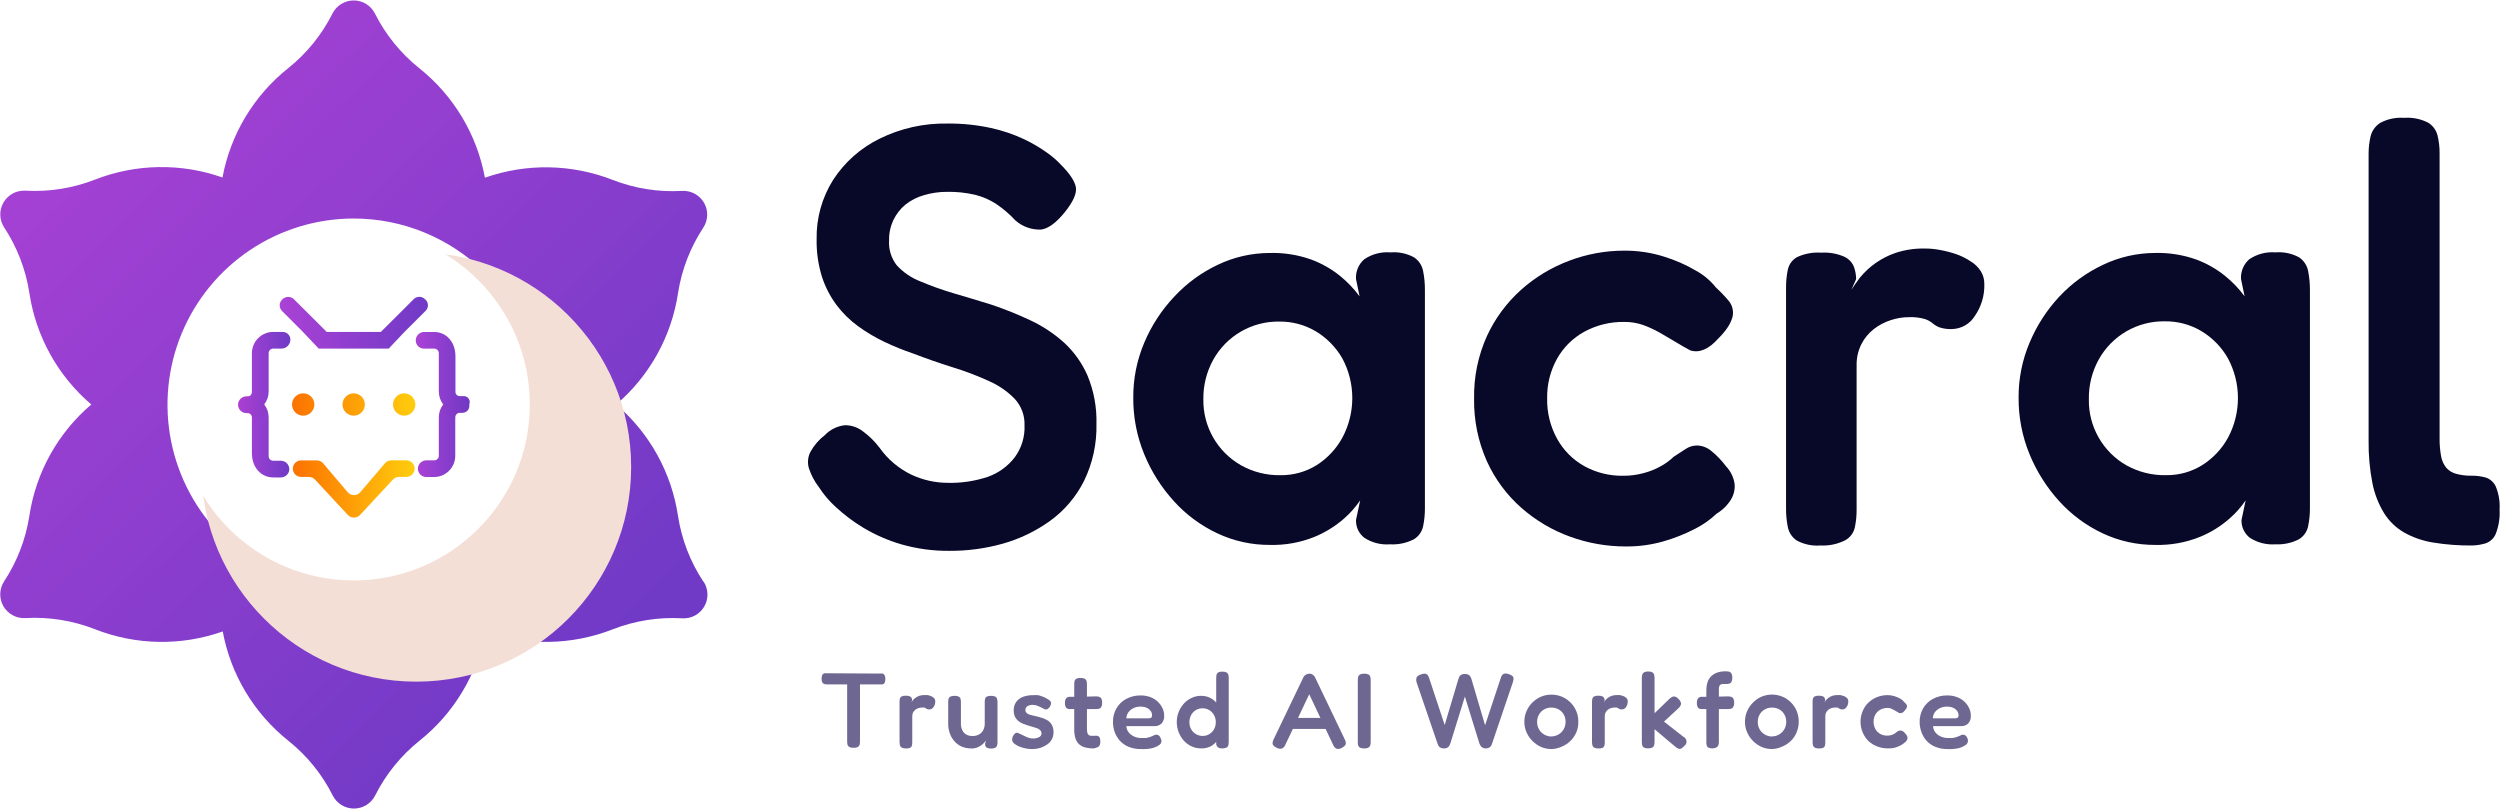 <svg width="160" height="52" viewBox="0 0 160 52" fill="none" xmlns="http://www.w3.org/2000/svg">
<path d="M45.015 37.223C44.181 35.962 43.629 34.536 43.396 33.042C42.983 30.257 41.576 27.716 39.435 25.887C41.573 24.062 42.98 21.525 43.396 18.745C43.63 17.251 44.183 15.825 45.015 14.563C45.168 14.328 45.252 14.055 45.26 13.775C45.267 13.494 45.196 13.217 45.056 12.975C44.915 12.732 44.71 12.533 44.464 12.399C44.217 12.266 43.938 12.203 43.658 12.218C42.142 12.305 40.626 12.066 39.211 11.514C36.59 10.489 33.688 10.439 31.034 11.374C30.524 8.605 29.029 6.114 26.826 4.36C25.642 3.411 24.676 2.219 23.994 0.863C23.867 0.612 23.673 0.401 23.433 0.254C23.194 0.106 22.918 0.028 22.637 0.028C22.355 0.028 22.08 0.106 21.84 0.254C21.601 0.401 21.407 0.612 21.28 0.863C20.599 2.219 19.633 3.412 18.448 4.36C16.248 6.11 14.754 8.595 14.239 11.359C11.586 10.424 8.686 10.474 6.067 11.499C4.652 12.05 3.135 12.29 1.619 12.203C1.339 12.188 1.06 12.25 0.814 12.384C0.567 12.518 0.362 12.717 0.222 12.959C0.081 13.202 0.011 13.479 0.018 13.759C0.025 14.04 0.109 14.313 0.262 14.548C1.092 15.811 1.643 17.236 1.877 18.73C2.29 21.516 3.699 24.059 5.842 25.887C3.702 27.71 2.294 30.246 1.877 33.026C1.644 34.52 1.093 35.946 0.262 37.208C0.108 37.443 0.023 37.717 0.015 37.998C0.008 38.279 0.078 38.556 0.219 38.8C0.359 39.043 0.564 39.243 0.812 39.376C1.059 39.51 1.338 39.573 1.619 39.557C3.141 39.471 4.663 39.715 6.082 40.272C8.7 41.301 11.602 41.351 14.255 40.413C14.768 43.177 16.262 45.664 18.463 47.415C19.649 48.362 20.615 49.555 21.295 50.912C21.422 51.163 21.616 51.374 21.855 51.521C22.095 51.669 22.371 51.747 22.652 51.747C22.933 51.747 23.209 51.669 23.449 51.521C23.688 51.374 23.882 51.163 24.009 50.912C24.691 49.555 25.657 48.361 26.841 47.411C29.042 45.662 30.537 43.177 31.049 40.413C33.703 41.351 36.606 41.301 39.226 40.272C40.641 39.722 42.158 39.483 43.674 39.572C43.954 39.588 44.234 39.525 44.481 39.392C44.728 39.258 44.933 39.058 45.074 38.815C45.215 38.571 45.285 38.294 45.277 38.013C45.27 37.732 45.184 37.459 45.031 37.223H45.015ZM34.554 25.887C34.557 28.245 33.861 30.551 32.553 32.513C31.245 34.474 29.385 36.004 27.208 36.908C25.03 37.813 22.634 38.051 20.321 37.593C18.008 37.135 15.883 36.001 14.215 34.335C12.547 32.669 11.411 30.545 10.95 28.233C10.489 25.921 10.724 23.524 11.625 21.346C12.527 19.167 14.054 17.305 16.014 15.995C17.974 14.685 20.279 13.985 22.637 13.985C25.794 13.986 28.823 15.24 31.057 17.472C33.291 19.703 34.549 22.73 34.554 25.887Z" fill="url(#paint0_linear_3393_3578)" fill-opacity="0.96"/>
<g filter="url(#filter0_d_3393_3578)">
<path d="M22.637 39.626C30.235 39.626 36.394 33.475 36.394 25.888C36.394 18.3 30.235 12.149 22.637 12.149C15.039 12.149 8.88 18.3 8.88 25.888C8.88 33.475 15.039 39.626 22.637 39.626Z" fill="#F4DFD7"/>
</g>
<path d="M22.636 37.147C28.861 37.147 33.907 32.106 33.907 25.888C33.907 19.669 28.861 14.628 22.636 14.628C16.412 14.628 11.365 19.669 11.365 25.888C11.365 32.106 16.412 37.147 22.636 37.147Z" fill="white"/>
<g style="mix-blend-mode:multiply" opacity="0.3">
<path d="M17.148 26.317C17.062 26.038 16.89 25.793 16.655 25.619C16.42 25.446 16.136 25.352 15.844 25.352H15.787C15.645 25.352 15.508 25.408 15.408 25.509C15.307 25.609 15.251 25.745 15.251 25.888C15.252 26.029 15.309 26.164 15.409 26.264C15.51 26.364 15.646 26.42 15.787 26.42H15.844C15.883 26.42 15.921 26.427 15.957 26.442C15.993 26.457 16.025 26.479 16.052 26.507C16.08 26.534 16.101 26.567 16.116 26.603C16.13 26.639 16.137 26.677 16.137 26.716V26.846C16.522 26.782 16.876 26.597 17.148 26.317Z" fill="#FC7200"/>
</g>
<g style="mix-blend-mode:multiply" opacity="0.3">
<path d="M29.487 26.42C29.558 26.421 29.628 26.408 29.694 26.381C29.759 26.355 29.819 26.316 29.87 26.267C29.92 26.217 29.96 26.158 29.988 26.093C30.016 26.028 30.03 25.958 30.031 25.888C30.031 25.745 29.974 25.609 29.874 25.509C29.773 25.408 29.637 25.352 29.495 25.352H29.441C29.148 25.35 28.862 25.442 28.625 25.616C28.389 25.791 28.215 26.036 28.13 26.317C28.4 26.597 28.753 26.782 29.137 26.846V26.716C29.137 26.677 29.145 26.639 29.16 26.603C29.175 26.567 29.197 26.534 29.224 26.507C29.252 26.479 29.284 26.457 29.32 26.442C29.356 26.427 29.395 26.42 29.434 26.42H29.487Z" fill="#FC7200"/>
</g>
<path d="M18.74 29.997C18.74 29.927 18.753 29.858 18.78 29.793C18.806 29.728 18.846 29.669 18.895 29.619C18.945 29.57 19.003 29.531 19.068 29.504C19.133 29.478 19.202 29.464 19.272 29.465H20.272C20.355 29.465 20.437 29.484 20.512 29.521C20.586 29.558 20.651 29.611 20.702 29.678L22.249 31.498C22.299 31.558 22.361 31.605 22.431 31.638C22.502 31.671 22.578 31.688 22.656 31.688C22.733 31.688 22.81 31.671 22.88 31.638C22.95 31.605 23.012 31.558 23.062 31.498L24.636 29.651C24.686 29.591 24.748 29.544 24.818 29.511C24.889 29.478 24.965 29.461 25.043 29.461H26.001C26.071 29.46 26.141 29.474 26.206 29.5C26.271 29.527 26.33 29.566 26.38 29.616C26.43 29.665 26.469 29.724 26.496 29.789C26.523 29.853 26.537 29.923 26.537 29.993C26.536 30.135 26.479 30.27 26.378 30.37C26.278 30.469 26.142 30.525 26.001 30.525H25.533C25.456 30.526 25.379 30.543 25.309 30.575C25.239 30.608 25.176 30.656 25.127 30.715L23.07 32.928C23.05 32.953 23.027 32.976 23.002 32.996C22.948 33.043 22.886 33.078 22.818 33.1C22.751 33.122 22.68 33.13 22.609 33.125C22.538 33.119 22.469 33.099 22.406 33.067C22.343 33.034 22.287 32.99 22.241 32.935L20.181 30.715C20.131 30.656 20.069 30.608 19.999 30.575C19.928 30.543 19.852 30.526 19.774 30.525H19.272C19.131 30.525 18.996 30.469 18.896 30.369C18.796 30.27 18.74 30.134 18.74 29.993V29.997Z" fill="url(#paint1_linear_3393_3578)"/>
<path d="M25.867 25.173C26.009 25.173 26.147 25.215 26.265 25.293C26.382 25.372 26.474 25.483 26.528 25.614C26.582 25.745 26.596 25.888 26.568 26.027C26.541 26.166 26.473 26.293 26.373 26.393C26.273 26.493 26.145 26.561 26.007 26.588C25.868 26.616 25.724 26.602 25.594 26.548C25.463 26.494 25.352 26.402 25.273 26.285C25.195 26.167 25.153 26.029 25.153 25.887C25.153 25.698 25.228 25.516 25.362 25.382C25.496 25.248 25.678 25.173 25.867 25.173ZM22.636 25.173C22.778 25.173 22.916 25.215 23.033 25.293C23.151 25.372 23.242 25.483 23.297 25.614C23.351 25.745 23.365 25.888 23.337 26.027C23.31 26.166 23.241 26.293 23.142 26.393C23.042 26.493 22.914 26.561 22.776 26.588C22.637 26.616 22.493 26.602 22.363 26.548C22.232 26.494 22.121 26.402 22.042 26.285C21.963 26.167 21.922 26.029 21.922 25.887C21.922 25.698 21.997 25.516 22.131 25.382C22.265 25.248 22.447 25.173 22.636 25.173ZM19.405 25.173C19.546 25.173 19.685 25.215 19.802 25.293C19.92 25.372 20.011 25.483 20.065 25.614C20.119 25.745 20.134 25.888 20.106 26.027C20.078 26.166 20.01 26.293 19.91 26.393C19.811 26.493 19.683 26.561 19.544 26.588C19.406 26.616 19.262 26.602 19.132 26.548C19.001 26.494 18.889 26.402 18.811 26.285C18.732 26.167 18.69 26.029 18.69 25.887C18.69 25.698 18.766 25.516 18.9 25.382C19.034 25.248 19.215 25.173 19.405 25.173Z" fill="url(#paint2_linear_3393_3578)"/>
<path d="M18.022 21.242H17.486C17.124 21.242 16.777 21.386 16.521 21.642C16.265 21.898 16.121 22.245 16.121 22.607V25.089C16.122 25.127 16.114 25.165 16.1 25.2C16.085 25.235 16.063 25.267 16.036 25.294C16.008 25.32 15.976 25.34 15.94 25.354C15.904 25.367 15.866 25.373 15.828 25.37H15.771C15.629 25.37 15.493 25.427 15.392 25.527C15.292 25.628 15.235 25.764 15.235 25.907C15.236 26.048 15.293 26.183 15.394 26.283C15.494 26.383 15.63 26.439 15.771 26.439H15.828C15.866 26.436 15.903 26.441 15.939 26.454C15.974 26.466 16.007 26.486 16.034 26.512C16.062 26.538 16.084 26.569 16.099 26.603C16.113 26.638 16.121 26.675 16.121 26.712V28.993C16.121 29.947 16.733 30.556 17.486 30.556H17.961C18.086 30.558 18.208 30.517 18.307 30.441C18.406 30.364 18.476 30.256 18.505 30.134C18.52 30.056 18.518 29.975 18.5 29.898C18.48 29.821 18.445 29.749 18.394 29.687C18.344 29.625 18.281 29.575 18.209 29.541C18.138 29.506 18.059 29.488 17.98 29.487H17.486C17.447 29.488 17.409 29.481 17.373 29.466C17.337 29.452 17.305 29.43 17.278 29.403C17.25 29.375 17.229 29.343 17.214 29.307C17.2 29.271 17.192 29.233 17.193 29.195V26.716C17.193 26.416 17.093 26.124 16.908 25.887C17.093 25.651 17.193 25.359 17.193 25.059V22.607C17.193 22.568 17.2 22.53 17.214 22.494C17.229 22.458 17.25 22.425 17.277 22.397C17.305 22.37 17.337 22.348 17.373 22.333C17.409 22.318 17.447 22.31 17.486 22.31H18.007C18.159 22.31 18.305 22.25 18.414 22.142C18.522 22.035 18.583 21.889 18.584 21.736C18.584 21.605 18.532 21.48 18.44 21.387C18.347 21.294 18.221 21.242 18.09 21.242H18.022Z" fill="url(#paint3_linear_3393_3578)" fill-opacity="0.96"/>
<path d="M25.887 21.242L27.244 19.889C27.29 19.843 27.327 19.789 27.352 19.729C27.376 19.669 27.389 19.604 27.389 19.539C27.389 19.474 27.376 19.41 27.352 19.35C27.327 19.29 27.29 19.235 27.244 19.19L27.195 19.144C27.1 19.049 26.971 18.996 26.837 18.996C26.703 18.996 26.575 19.049 26.48 19.144L24.374 21.242H20.907L18.817 19.155C18.718 19.057 18.585 19.002 18.446 19.002C18.307 19.002 18.174 19.057 18.075 19.155L18.049 19.182C17.954 19.277 17.9 19.407 17.9 19.541C17.9 19.676 17.954 19.805 18.049 19.901L19.387 21.242L20.398 22.311H24.876L25.887 21.242Z" fill="url(#paint4_linear_3393_3578)" fill-opacity="0.96"/>
<path d="M30.031 25.888C30.058 25.827 30.069 25.76 30.063 25.694C30.057 25.628 30.033 25.564 29.995 25.51C29.956 25.456 29.904 25.413 29.844 25.385C29.783 25.357 29.717 25.346 29.651 25.352H29.445C29.407 25.355 29.369 25.35 29.332 25.337C29.296 25.325 29.263 25.305 29.235 25.279C29.207 25.253 29.185 25.221 29.17 25.186C29.155 25.15 29.148 25.112 29.149 25.074V22.808C29.149 21.858 28.541 21.246 27.784 21.246H27.13C26.992 21.25 26.861 21.307 26.764 21.406C26.666 21.504 26.611 21.636 26.609 21.774V21.797C26.61 21.934 26.665 22.064 26.762 22.16C26.859 22.256 26.99 22.311 27.126 22.311H27.788C27.866 22.311 27.942 22.342 27.997 22.397C28.053 22.453 28.084 22.528 28.084 22.607V25.059C28.085 25.358 28.184 25.649 28.366 25.888C28.183 26.125 28.084 26.417 28.084 26.716V29.168C28.084 29.207 28.077 29.245 28.062 29.281C28.047 29.317 28.025 29.349 27.997 29.377C27.97 29.404 27.937 29.425 27.901 29.44C27.865 29.454 27.827 29.461 27.788 29.461H27.301C27.175 29.458 27.052 29.499 26.953 29.576C26.854 29.654 26.785 29.764 26.758 29.887C26.741 29.964 26.742 30.044 26.761 30.121C26.779 30.198 26.815 30.27 26.865 30.332C26.915 30.394 26.978 30.443 27.049 30.477C27.121 30.511 27.199 30.529 27.278 30.529H27.773C27.952 30.53 28.129 30.495 28.295 30.427C28.46 30.358 28.611 30.258 28.737 30.132C28.864 30.005 28.965 29.855 29.033 29.69C29.102 29.524 29.137 29.347 29.137 29.168V26.701C29.137 26.663 29.145 26.625 29.16 26.59C29.175 26.555 29.197 26.523 29.225 26.497C29.253 26.47 29.286 26.45 29.322 26.437C29.357 26.423 29.396 26.418 29.434 26.42H29.571C29.639 26.423 29.706 26.412 29.769 26.385C29.831 26.358 29.887 26.318 29.931 26.267C29.976 26.215 30.008 26.154 30.025 26.089C30.042 26.023 30.044 25.954 30.031 25.888Z" fill="url(#paint5_linear_3393_3578)" fill-opacity="0.96"/>
<path d="M60.779 35.254C59.732 35.266 58.688 35.125 57.681 34.836C56.828 34.587 56.01 34.23 55.248 33.772C54.614 33.391 54.022 32.945 53.481 32.441C53.072 32.072 52.714 31.65 52.416 31.186C52.133 30.821 51.914 30.41 51.77 29.97C51.666 29.622 51.7 29.248 51.865 28.925C52.096 28.502 52.414 28.133 52.797 27.841C53.134 27.49 53.585 27.268 54.07 27.214C54.482 27.21 54.883 27.344 55.21 27.594C55.622 27.894 55.987 28.252 56.294 28.659C56.82 29.4 57.526 29.996 58.346 30.388C59.061 30.72 59.839 30.895 60.627 30.901C61.504 30.925 62.379 30.796 63.212 30.521C63.897 30.28 64.498 29.845 64.942 29.271C65.379 28.678 65.601 27.954 65.569 27.218C65.592 26.593 65.366 25.985 64.942 25.526C64.469 25.043 63.908 24.656 63.288 24.386C62.542 24.044 61.773 23.752 60.988 23.512C60.137 23.245 59.282 22.948 58.422 22.618C57.8 22.407 57.191 22.16 56.598 21.877C56.004 21.594 55.438 21.257 54.906 20.87C54.386 20.489 53.925 20.035 53.538 19.52C53.13 18.974 52.815 18.363 52.606 17.714C52.365 16.94 52.249 16.131 52.264 15.32C52.237 13.969 52.607 12.641 53.329 11.499C54.062 10.373 55.087 9.467 56.294 8.876C57.64 8.212 59.126 7.879 60.627 7.907C61.566 7.897 62.504 7.992 63.421 8.192C64.156 8.352 64.87 8.594 65.55 8.914C66.07 9.16 66.566 9.453 67.033 9.789C67.342 10.006 67.629 10.254 67.888 10.53C68.468 11.113 68.791 11.601 68.857 11.993C68.918 12.373 68.686 12.909 68.154 13.571C67.622 14.232 67.109 14.628 66.633 14.692C66.027 14.718 65.434 14.507 64.98 14.103C64.616 13.709 64.208 13.358 63.763 13.058C63.349 12.788 62.893 12.588 62.414 12.469C61.822 12.33 61.216 12.266 60.608 12.278C60.113 12.276 59.62 12.346 59.145 12.488C58.709 12.607 58.301 12.814 57.947 13.096C57.627 13.36 57.368 13.691 57.187 14.065C56.992 14.468 56.894 14.91 56.902 15.358C56.858 15.944 57.036 16.526 57.4 16.988C57.821 17.443 58.341 17.795 58.92 18.015C59.615 18.309 60.325 18.563 61.049 18.775C61.832 19.003 62.631 19.244 63.444 19.497C64.286 19.778 65.111 20.108 65.915 20.486C66.703 20.852 67.433 21.332 68.082 21.911C68.733 22.506 69.251 23.231 69.602 24.04C70.008 25.021 70.202 26.077 70.173 27.138C70.202 28.401 69.928 29.652 69.374 30.787C68.867 31.798 68.123 32.671 67.207 33.334C66.287 33.997 65.258 34.492 64.166 34.798C63.064 35.106 61.924 35.259 60.779 35.254Z" fill="#080828"/>
<path d="M88.952 34.836C88.376 34.88 87.801 34.733 87.317 34.418C87.144 34.284 87.005 34.111 86.912 33.913C86.82 33.714 86.776 33.497 86.785 33.278L87.051 32.023C86.758 32.451 86.414 32.841 86.025 33.183C85.46 33.678 84.818 34.076 84.124 34.361C83.219 34.725 82.248 34.9 81.273 34.874C80.11 34.881 78.961 34.628 77.909 34.133C76.857 33.639 75.913 32.942 75.134 32.08C74.329 31.198 73.686 30.182 73.233 29.077C72.758 27.926 72.519 26.692 72.53 25.447C72.521 24.239 72.761 23.043 73.233 21.931C73.691 20.841 74.341 19.843 75.153 18.985C75.94 18.137 76.882 17.447 77.928 16.951C78.966 16.453 80.102 16.193 81.254 16.191C82.159 16.164 83.061 16.306 83.915 16.609C84.582 16.856 85.204 17.209 85.758 17.654C86.23 18.037 86.651 18.477 87.013 18.966L86.785 17.863C86.768 17.624 86.808 17.385 86.9 17.163C86.993 16.942 87.135 16.746 87.317 16.59C87.809 16.258 88.399 16.104 88.99 16.153C89.517 16.109 90.046 16.222 90.51 16.476C90.808 16.68 91.013 16.995 91.08 17.35C91.16 17.757 91.198 18.171 91.194 18.585V32.498C91.198 32.894 91.16 33.289 91.08 33.677C91.044 33.849 90.973 34.012 90.872 34.156C90.771 34.3 90.641 34.421 90.491 34.513C90.016 34.757 89.484 34.868 88.952 34.836ZM81.953 30.412C82.772 30.423 83.577 30.198 84.272 29.765C84.957 29.329 85.521 28.726 85.91 28.013C86.328 27.233 86.547 26.361 86.547 25.476C86.547 24.59 86.328 23.719 85.91 22.938C85.502 22.228 84.92 21.633 84.219 21.209C83.512 20.788 82.703 20.571 81.881 20.581C81.018 20.566 80.168 20.786 79.421 21.218C78.674 21.65 78.059 22.278 77.642 23.033C77.217 23.807 77.001 24.678 77.015 25.561C77.002 26.416 77.219 27.259 77.644 28.002C78.069 28.744 78.685 29.358 79.429 29.781C80.2 30.211 81.071 30.429 81.953 30.412Z" fill="#080828"/>
<path d="M104.036 34.973C102.824 34.974 101.621 34.761 100.482 34.346C99.338 33.932 98.281 33.306 97.368 32.502C96.429 31.675 95.677 30.658 95.16 29.518C94.598 28.257 94.319 26.888 94.342 25.508C94.317 24.133 94.596 22.77 95.16 21.516C95.677 20.388 96.421 19.379 97.346 18.551C98.247 17.744 99.291 17.113 100.425 16.688C101.554 16.259 102.752 16.04 103.96 16.042C104.818 16.037 105.672 16.165 106.492 16.422C107.216 16.644 107.911 16.95 108.563 17.335C109.048 17.603 109.474 17.965 109.818 18.399C110.115 18.672 110.395 18.964 110.654 19.273C110.767 19.416 110.846 19.583 110.885 19.761C110.924 19.938 110.922 20.123 110.878 20.3C110.803 20.551 110.687 20.788 110.536 21.003C110.367 21.242 110.176 21.464 109.966 21.668C109.358 22.352 108.765 22.603 108.183 22.428C107.854 22.251 107.523 22.061 107.191 21.858C106.864 21.653 106.526 21.478 106.187 21.269C105.852 21.083 105.503 20.924 105.142 20.794C104.762 20.664 104.362 20.599 103.96 20.604C103.065 20.587 102.181 20.803 101.394 21.231C100.662 21.633 100.057 22.232 99.649 22.961C99.216 23.739 98.999 24.618 99.018 25.508C99.001 26.403 99.219 27.288 99.649 28.073C100.051 28.805 100.648 29.411 101.375 29.822C102.142 30.248 103.007 30.464 103.884 30.449C104.327 30.451 104.768 30.394 105.195 30.278C105.588 30.176 105.965 30.023 106.317 29.822C106.607 29.661 106.876 29.463 107.115 29.233C107.396 29.054 107.647 28.891 107.875 28.739C108.088 28.593 108.339 28.513 108.598 28.511C108.923 28.517 109.237 28.631 109.491 28.834C109.858 29.126 110.185 29.465 110.464 29.841C110.754 30.145 110.945 30.529 111.011 30.944C111.051 31.301 110.97 31.662 110.783 31.97C110.55 32.344 110.23 32.656 109.852 32.882C109.451 33.263 108.996 33.583 108.503 33.833C107.848 34.174 107.16 34.447 106.45 34.65C105.665 34.873 104.852 34.982 104.036 34.973Z" fill="#080828"/>
<path d="M116.504 34.911C115.977 34.952 115.449 34.84 114.984 34.588C114.692 34.387 114.49 34.081 114.421 33.733C114.342 33.345 114.304 32.95 114.307 32.555V18.452C114.302 18.049 114.34 17.648 114.421 17.254C114.458 17.087 114.529 16.93 114.63 16.792C114.732 16.654 114.861 16.54 115.01 16.456C115.491 16.232 116.021 16.134 116.55 16.171C117.065 16.137 117.58 16.228 118.051 16.437C118.333 16.571 118.551 16.81 118.66 17.102C118.745 17.347 118.79 17.603 118.793 17.862L118.489 18.547C118.618 18.341 118.793 18.098 119.021 17.786C119.617 17.051 120.407 16.498 121.302 16.19C121.914 15.987 122.557 15.891 123.202 15.905C123.528 15.906 123.852 15.938 124.172 16C124.52 16.063 124.863 16.152 125.198 16.266C125.524 16.38 125.834 16.534 126.122 16.726C126.383 16.882 126.604 17.097 126.768 17.353C126.921 17.598 127.001 17.881 126.996 18.17C127.02 18.902 126.807 19.622 126.388 20.223C126.235 20.471 126.023 20.677 125.771 20.823C125.519 20.969 125.235 21.05 124.943 21.059C124.66 21.074 124.376 21.035 124.107 20.945C123.949 20.879 123.801 20.789 123.67 20.679C123.524 20.559 123.356 20.469 123.176 20.413C122.848 20.323 122.508 20.284 122.168 20.299C121.774 20.3 121.383 20.364 121.009 20.489C120.617 20.615 120.251 20.808 119.926 21.059C119.591 21.319 119.318 21.65 119.127 22.029C118.919 22.447 118.814 22.91 118.823 23.378V32.615C118.826 32.999 118.788 33.381 118.709 33.756C118.671 33.927 118.596 34.088 118.492 34.229C118.387 34.37 118.254 34.487 118.101 34.573C117.607 34.824 117.057 34.94 116.504 34.911Z" fill="#080828"/>
<path d="M145.623 34.836C145.047 34.877 144.474 34.73 143.988 34.417C143.816 34.283 143.678 34.11 143.585 33.911C143.493 33.713 143.448 33.496 143.456 33.277L143.722 32.023C143.432 32.452 143.087 32.842 142.696 33.182C142.133 33.679 141.49 34.077 140.795 34.361C139.89 34.725 138.92 34.9 137.944 34.874C136.778 34.882 135.624 34.628 134.569 34.132C133.517 33.638 132.574 32.94 131.794 32.08C130.991 31.197 130.347 30.18 129.893 29.077C129.42 27.925 129.181 26.691 129.19 25.446C129.183 24.239 129.423 23.042 129.893 21.93C130.348 20.843 130.991 19.846 131.794 18.984C132.588 18.136 133.536 17.445 134.588 16.95C135.626 16.453 136.762 16.193 137.914 16.19C138.813 16.165 139.708 16.307 140.556 16.608C141.223 16.854 141.846 17.207 142.399 17.653C142.873 18.034 143.295 18.475 143.654 18.965L143.426 17.863C143.41 17.624 143.45 17.384 143.542 17.163C143.635 16.942 143.777 16.746 143.958 16.589C144.45 16.258 145.04 16.104 145.631 16.152C146.158 16.108 146.687 16.22 147.151 16.475C147.449 16.68 147.654 16.994 147.721 17.349C147.801 17.756 147.839 18.17 147.835 18.585V32.498C147.839 32.894 147.801 33.288 147.721 33.676C147.686 33.849 147.615 34.012 147.514 34.156C147.413 34.3 147.283 34.421 147.132 34.513C146.666 34.752 146.146 34.863 145.623 34.836ZM138.628 30.411C139.447 30.422 140.252 30.198 140.947 29.765C141.64 29.326 142.209 28.718 142.601 27.997C143.016 27.215 143.231 26.343 143.228 25.457C143.225 24.572 143.003 23.701 142.582 22.922C142.175 22.21 141.593 21.615 140.89 21.192C140.184 20.771 139.375 20.554 138.552 20.565C137.69 20.55 136.839 20.77 136.092 21.202C135.346 21.634 134.731 22.262 134.314 23.017C133.889 23.791 133.672 24.662 133.687 25.545C133.67 26.402 133.884 27.247 134.307 27.992C134.729 28.738 135.345 29.355 136.089 29.78C136.865 30.212 137.741 30.43 138.628 30.411Z" fill="#080828"/>
<path d="M158.206 34.912C157.372 34.919 156.539 34.856 155.716 34.722C155.062 34.617 154.431 34.399 153.853 34.075C153.335 33.773 152.898 33.349 152.58 32.84C152.223 32.255 151.972 31.611 151.838 30.939C151.661 30.038 151.578 29.121 151.591 28.202V9.861C151.587 9.47 151.632 9.081 151.724 8.701C151.814 8.356 152.032 8.057 152.332 7.865C152.799 7.615 153.326 7.503 153.853 7.542C154.384 7.501 154.917 7.606 155.393 7.846C155.695 8.028 155.913 8.322 156.001 8.663C156.093 9.043 156.138 9.432 156.134 9.823V27.993C156.126 28.394 156.158 28.796 156.229 29.191C156.276 29.469 156.394 29.731 156.571 29.951C156.744 30.138 156.969 30.27 157.217 30.331C157.534 30.413 157.86 30.452 158.187 30.445C158.488 30.441 158.789 30.48 159.08 30.559C159.221 30.604 159.351 30.678 159.463 30.777C159.574 30.875 159.664 30.995 159.726 31.129C159.921 31.598 160.006 32.105 159.973 32.612C160.004 33.143 159.92 33.675 159.726 34.17C159.666 34.314 159.575 34.443 159.46 34.547C159.345 34.653 159.209 34.731 159.061 34.779C158.783 34.86 158.495 34.905 158.206 34.912Z" fill="#080828"/>
<path d="M56.305 43.108C56.366 43.101 56.427 43.101 56.488 43.108C56.541 43.124 56.586 43.161 56.613 43.21C56.651 43.287 56.668 43.372 56.663 43.457C56.667 43.544 56.65 43.63 56.613 43.708C56.6 43.732 56.581 43.754 56.559 43.77C56.537 43.786 56.511 43.798 56.484 43.803C56.422 43.809 56.359 43.809 56.298 43.803H55.039V47.449C55.04 47.519 55.033 47.589 55.017 47.658C54.999 47.719 54.96 47.771 54.906 47.806C54.817 47.847 54.719 47.866 54.621 47.859C54.526 47.865 54.432 47.846 54.347 47.802C54.32 47.785 54.296 47.763 54.277 47.737C54.258 47.711 54.245 47.681 54.237 47.65C54.224 47.581 54.218 47.511 54.218 47.441V43.803H52.945C52.885 43.803 52.824 43.796 52.766 43.78C52.711 43.767 52.664 43.733 52.633 43.685C52.593 43.609 52.576 43.524 52.584 43.438C52.578 43.353 52.593 43.268 52.629 43.191C52.658 43.141 52.706 43.104 52.762 43.089C52.823 43.083 52.884 43.083 52.945 43.089L56.305 43.108Z" fill="#6E6791"/>
<path d="M57.967 47.897C57.873 47.904 57.78 47.884 57.697 47.84C57.642 47.804 57.604 47.748 57.59 47.684C57.578 47.614 57.571 47.543 57.571 47.471V44.936C57.571 44.863 57.577 44.791 57.59 44.719C57.597 44.689 57.61 44.661 57.629 44.636C57.647 44.611 57.67 44.59 57.697 44.575C57.784 44.535 57.879 44.518 57.974 44.525C58.066 44.52 58.159 44.535 58.244 44.571C58.295 44.596 58.334 44.639 58.354 44.693C58.369 44.738 58.377 44.785 58.377 44.833L58.324 44.955C58.347 44.921 58.377 44.875 58.419 44.822C58.466 44.762 58.521 44.71 58.583 44.666C58.657 44.609 58.741 44.564 58.83 44.533C58.94 44.497 59.056 44.48 59.172 44.483C59.23 44.478 59.288 44.478 59.346 44.483C59.407 44.483 59.468 44.514 59.533 44.533C59.592 44.552 59.648 44.579 59.7 44.613C59.746 44.64 59.785 44.678 59.814 44.723C59.841 44.768 59.855 44.819 59.856 44.871C59.863 45.007 59.824 45.141 59.746 45.251C59.719 45.296 59.681 45.334 59.636 45.361C59.591 45.387 59.54 45.402 59.487 45.403C59.435 45.406 59.384 45.398 59.335 45.381C59.307 45.371 59.281 45.355 59.259 45.335C59.231 45.314 59.201 45.297 59.168 45.286C59.107 45.277 59.046 45.277 58.985 45.286C58.916 45.286 58.846 45.297 58.78 45.32C58.709 45.342 58.642 45.377 58.583 45.422C58.519 45.471 58.467 45.535 58.433 45.608C58.399 45.68 58.382 45.76 58.385 45.841V47.502C58.385 47.572 58.379 47.642 58.366 47.711C58.349 47.773 58.31 47.825 58.256 47.859C58.164 47.895 58.065 47.908 57.967 47.897Z" fill="#6E6791"/>
<path d="M62.141 47.898C61.943 47.899 61.746 47.862 61.563 47.788C61.388 47.712 61.232 47.601 61.103 47.461C60.967 47.315 60.863 47.143 60.795 46.955C60.718 46.747 60.681 46.527 60.685 46.305V44.944C60.685 44.874 60.691 44.804 60.704 44.735C60.711 44.704 60.725 44.675 60.744 44.65C60.763 44.624 60.787 44.603 60.814 44.587C60.9 44.547 60.993 44.529 61.088 44.534C61.186 44.527 61.284 44.545 61.373 44.587C61.4 44.604 61.423 44.626 61.441 44.652C61.46 44.678 61.473 44.708 61.479 44.739C61.492 44.808 61.498 44.878 61.498 44.948V46.305C61.493 46.451 61.523 46.596 61.586 46.727C61.637 46.843 61.724 46.94 61.833 47.005C61.955 47.074 62.095 47.108 62.236 47.103C62.383 47.11 62.529 47.075 62.658 47.005C62.773 46.94 62.867 46.844 62.928 46.727C62.994 46.596 63.026 46.452 63.023 46.305V44.937C63.022 44.866 63.029 44.796 63.045 44.728C63.052 44.697 63.065 44.668 63.084 44.643C63.103 44.618 63.128 44.597 63.156 44.583C63.243 44.544 63.338 44.527 63.433 44.534C63.528 44.527 63.622 44.545 63.707 44.587C63.734 44.604 63.757 44.626 63.776 44.652C63.794 44.678 63.807 44.708 63.813 44.739C63.83 44.806 63.839 44.875 63.84 44.944V47.518C63.839 47.582 63.83 47.646 63.813 47.708C63.798 47.768 63.76 47.82 63.707 47.852C63.62 47.893 63.525 47.911 63.429 47.906C63.356 47.91 63.282 47.899 63.213 47.875C63.167 47.86 63.126 47.833 63.095 47.795C63.073 47.763 63.058 47.727 63.049 47.689C63.045 47.652 63.045 47.615 63.049 47.579L63.102 47.392C63.066 47.445 63.026 47.495 62.981 47.541C62.919 47.604 62.852 47.661 62.779 47.712C62.596 47.842 62.377 47.91 62.152 47.906L62.141 47.898Z" fill="#6E6791"/>
<path d="M66.03 47.939C65.902 47.94 65.775 47.927 65.65 47.901C65.52 47.876 65.392 47.839 65.269 47.791C65.155 47.75 65.047 47.692 64.95 47.62C64.872 47.567 64.813 47.489 64.783 47.399C64.77 47.356 64.77 47.31 64.783 47.266C64.787 47.219 64.8 47.172 64.821 47.129C64.847 47.075 64.882 47.025 64.924 46.981C64.955 46.937 65.001 46.906 65.053 46.894C65.112 46.892 65.17 46.908 65.22 46.939C65.287 46.966 65.351 46.996 65.414 47.031L65.634 47.137C65.709 47.175 65.786 47.205 65.866 47.228C65.943 47.25 66.022 47.262 66.102 47.262C66.242 47.268 66.38 47.238 66.505 47.175C66.551 47.154 66.59 47.119 66.617 47.076C66.644 47.033 66.658 46.983 66.657 46.932C66.658 46.876 66.641 46.821 66.608 46.776C66.575 46.729 66.532 46.69 66.482 46.662C66.423 46.629 66.361 46.602 66.296 46.582C66.223 46.554 66.148 46.531 66.072 46.514L65.821 46.441C65.707 46.407 65.593 46.369 65.478 46.323C65.368 46.281 65.266 46.22 65.174 46.145C65.084 46.069 65.011 45.976 64.958 45.871C64.901 45.742 64.873 45.602 64.878 45.461C64.872 45.276 64.924 45.094 65.026 44.94C65.132 44.788 65.28 44.672 65.452 44.605C65.668 44.524 65.898 44.485 66.129 44.491C66.217 44.483 66.306 44.483 66.395 44.491C66.478 44.491 66.558 44.525 66.638 44.548C66.719 44.574 66.797 44.606 66.874 44.643C66.947 44.679 67.019 44.719 67.087 44.765C67.201 44.83 67.261 44.902 67.265 44.989C67.264 45.087 67.231 45.182 67.17 45.259C67.129 45.313 67.077 45.358 67.018 45.392C66.994 45.403 66.967 45.409 66.94 45.409C66.913 45.409 66.887 45.403 66.862 45.392L66.626 45.27C66.541 45.228 66.454 45.19 66.364 45.156C66.275 45.126 66.181 45.11 66.087 45.111C66.004 45.108 65.921 45.122 65.844 45.153C65.778 45.173 65.719 45.213 65.676 45.267C65.641 45.319 65.622 45.382 65.623 45.445C65.621 45.502 65.64 45.558 65.676 45.601C65.718 45.645 65.767 45.681 65.821 45.708C65.889 45.737 65.96 45.76 66.034 45.776L66.292 45.837C66.42 45.865 66.547 45.899 66.672 45.94C66.807 45.976 66.935 46.034 67.052 46.111C67.165 46.182 67.258 46.282 67.322 46.4C67.396 46.544 67.431 46.705 67.425 46.867C67.428 47.015 67.395 47.162 67.329 47.294C67.263 47.427 67.165 47.541 67.045 47.627C66.75 47.84 66.393 47.95 66.03 47.939Z" fill="#6E6791"/>
<path d="M68.462 44.594H69.184L70.127 44.568C70.198 44.566 70.268 44.575 70.336 44.594C70.397 44.609 70.451 44.647 70.484 44.7C70.525 44.787 70.543 44.883 70.537 44.978C70.543 45.07 70.525 45.161 70.484 45.244C70.469 45.272 70.448 45.296 70.424 45.316C70.399 45.335 70.37 45.35 70.34 45.358C70.272 45.374 70.204 45.382 70.135 45.381H69.218H68.458C68.414 45.383 68.37 45.376 68.329 45.359C68.288 45.342 68.252 45.315 68.222 45.282C68.172 45.188 68.15 45.081 68.158 44.974C68.15 44.871 68.178 44.769 68.238 44.685C68.266 44.655 68.301 44.632 68.34 44.616C68.379 44.6 68.42 44.593 68.462 44.594ZM70.001 47.898C69.808 47.901 69.615 47.878 69.427 47.829C69.285 47.79 69.155 47.717 69.047 47.616C68.94 47.511 68.863 47.38 68.823 47.236C68.773 47.059 68.748 46.876 68.751 46.693V43.792C68.749 43.72 68.758 43.648 68.777 43.579C68.785 43.55 68.798 43.522 68.817 43.498C68.835 43.474 68.858 43.454 68.884 43.438C68.968 43.4 69.061 43.383 69.154 43.389C69.249 43.383 69.345 43.401 69.431 43.442C69.486 43.476 69.525 43.529 69.541 43.59C69.557 43.657 69.565 43.724 69.564 43.792V46.666C69.564 46.744 69.573 46.822 69.591 46.898C69.602 46.949 69.628 46.995 69.667 47.031C69.706 47.063 69.754 47.084 69.804 47.092C69.872 47.098 69.941 47.098 70.009 47.092C70.084 47.085 70.159 47.085 70.233 47.092C70.291 47.106 70.341 47.141 70.374 47.19C70.41 47.272 70.425 47.36 70.42 47.449C70.427 47.545 70.407 47.641 70.363 47.726C70.329 47.78 70.276 47.818 70.214 47.833C70.146 47.861 70.074 47.883 70.001 47.898Z" fill="#6E6791"/>
<path d="M73.009 47.94C72.742 47.945 72.477 47.895 72.23 47.795C72.021 47.709 71.833 47.58 71.678 47.415C71.531 47.251 71.416 47.06 71.34 46.852C71.267 46.645 71.23 46.426 71.23 46.206C71.223 45.9 71.3 45.597 71.454 45.332C71.603 45.076 71.82 44.867 72.082 44.728C72.365 44.578 72.681 44.502 73.001 44.507C73.224 44.504 73.445 44.544 73.651 44.625C73.826 44.694 73.985 44.797 74.119 44.929C74.24 45.048 74.338 45.189 74.408 45.343C74.47 45.481 74.504 45.63 74.507 45.781C74.516 45.876 74.505 45.972 74.475 46.063C74.445 46.154 74.396 46.238 74.332 46.309C74.215 46.418 74.059 46.477 73.898 46.472H72.089C72.092 46.62 72.144 46.761 72.237 46.875C72.334 46.991 72.457 47.082 72.595 47.141C72.734 47.202 72.884 47.233 73.036 47.233C73.137 47.239 73.238 47.239 73.34 47.233C73.417 47.219 73.493 47.202 73.568 47.179C73.625 47.163 73.681 47.141 73.735 47.115L73.868 47.054C73.905 47.036 73.945 47.025 73.986 47.02C74.039 47.015 74.092 47.027 74.138 47.054C74.193 47.086 74.236 47.135 74.26 47.195C74.284 47.235 74.303 47.279 74.317 47.324C74.328 47.359 74.335 47.397 74.336 47.434C74.331 47.487 74.313 47.538 74.285 47.583C74.256 47.628 74.218 47.665 74.172 47.693C74.031 47.785 73.874 47.852 73.708 47.89C73.478 47.937 73.243 47.953 73.009 47.94ZM72.089 45.974H73.492C73.554 45.979 73.616 45.966 73.67 45.936C73.712 45.914 73.731 45.86 73.731 45.777C73.732 45.674 73.699 45.573 73.636 45.492C73.568 45.405 73.479 45.337 73.378 45.294C73.257 45.245 73.128 45.221 72.998 45.222C72.839 45.22 72.682 45.254 72.538 45.321C72.409 45.382 72.298 45.474 72.215 45.59C72.133 45.702 72.09 45.836 72.089 45.974Z" fill="#6E6791"/>
<path d="M76.86 47.897C76.654 47.898 76.45 47.854 76.263 47.768C76.078 47.682 75.911 47.56 75.772 47.411C75.628 47.252 75.515 47.068 75.438 46.867C75.353 46.656 75.311 46.429 75.313 46.202C75.314 45.764 75.479 45.342 75.776 45.02C75.916 44.87 76.084 44.748 76.27 44.662C76.455 44.576 76.656 44.532 76.86 44.533C77.064 44.529 77.266 44.573 77.449 44.662C77.62 44.748 77.77 44.87 77.89 45.02C78.014 45.18 78.108 45.361 78.167 45.556C78.233 45.767 78.268 45.988 78.27 46.209C78.272 46.431 78.24 46.651 78.175 46.863C78.118 47.057 78.025 47.239 77.901 47.399C77.786 47.56 77.633 47.69 77.457 47.779C77.27 47.867 77.065 47.907 76.86 47.897ZM76.97 47.099C77.12 47.101 77.267 47.062 77.396 46.985C77.522 46.91 77.626 46.802 77.696 46.673C77.774 46.535 77.813 46.379 77.81 46.221C77.813 46.061 77.774 45.904 77.696 45.765C77.626 45.635 77.522 45.526 77.396 45.449C77.267 45.371 77.12 45.33 76.97 45.331C76.82 45.328 76.671 45.367 76.541 45.443C76.411 45.518 76.304 45.629 76.233 45.761C76.158 45.903 76.12 46.061 76.122 46.221C76.12 46.378 76.158 46.534 76.233 46.673C76.306 46.803 76.414 46.911 76.543 46.986C76.673 47.061 76.82 47.1 76.97 47.099ZM78.236 47.897C78.138 47.906 78.039 47.883 77.954 47.833C77.889 47.781 77.847 47.706 77.837 47.623V43.404C77.837 43.334 77.843 43.264 77.856 43.195C77.861 43.164 77.873 43.134 77.891 43.108C77.908 43.082 77.931 43.059 77.958 43.043C78.041 42.999 78.135 42.979 78.228 42.986C78.325 42.979 78.422 42.997 78.51 43.039C78.561 43.075 78.598 43.127 78.616 43.187C78.632 43.256 78.64 43.326 78.639 43.396V47.471C78.639 47.543 78.632 47.614 78.62 47.684C78.613 47.715 78.6 47.745 78.582 47.771C78.564 47.797 78.54 47.819 78.513 47.836C78.427 47.88 78.332 47.901 78.236 47.897Z" fill="#6E6791"/>
<path d="M86.063 47.316C86.103 47.386 86.127 47.464 86.135 47.544C86.139 47.606 86.119 47.668 86.078 47.715C86.02 47.777 85.95 47.827 85.873 47.863C85.823 47.895 85.768 47.916 85.709 47.925C85.651 47.934 85.592 47.931 85.535 47.917C85.429 47.859 85.349 47.764 85.311 47.651L83.79 44.431L82.269 47.651C82.228 47.761 82.149 47.853 82.045 47.909C81.928 47.935 81.806 47.916 81.703 47.856C81.626 47.822 81.558 47.773 81.501 47.711C81.479 47.688 81.463 47.659 81.453 47.628C81.443 47.597 81.44 47.565 81.445 47.533C81.457 47.442 81.487 47.354 81.532 47.274L83.414 43.355C83.447 43.281 83.503 43.22 83.573 43.18C83.64 43.139 83.716 43.117 83.794 43.115C83.846 43.114 83.897 43.123 83.946 43.142C83.993 43.161 84.035 43.19 84.071 43.226C84.114 43.263 84.148 43.31 84.17 43.362L86.063 47.316ZM82.566 46.651L82.897 45.947H84.679L85.01 46.651H82.566Z" fill="#6E6791"/>
<path d="M87.309 47.898C87.212 47.905 87.115 47.885 87.028 47.841C87 47.824 86.976 47.801 86.957 47.774C86.938 47.747 86.924 47.717 86.918 47.685C86.903 47.615 86.897 47.543 86.899 47.472V43.526C86.898 43.457 86.906 43.388 86.922 43.321C86.937 43.258 86.977 43.203 87.032 43.169C87.12 43.127 87.216 43.109 87.313 43.115C87.409 43.109 87.504 43.127 87.591 43.169C87.646 43.203 87.686 43.258 87.701 43.321C87.717 43.391 87.724 43.462 87.724 43.534V47.48C87.725 47.55 87.717 47.62 87.701 47.689C87.684 47.752 87.643 47.807 87.587 47.841C87.501 47.885 87.405 47.905 87.309 47.898Z" fill="#6E6791"/>
<path d="M92.4 47.898C92.323 47.901 92.246 47.882 92.179 47.845C92.13 47.816 92.09 47.776 92.061 47.727C92.04 47.689 92.022 47.65 92.008 47.609L90.666 43.682C90.629 43.575 90.629 43.459 90.666 43.351C90.697 43.275 90.792 43.211 90.948 43.161C91.027 43.129 91.112 43.112 91.198 43.112C91.261 43.118 91.319 43.147 91.362 43.192C91.414 43.258 91.451 43.334 91.472 43.416L92.46 46.4L93.342 43.443C93.356 43.394 93.375 43.346 93.4 43.302C93.427 43.251 93.469 43.21 93.521 43.184C93.59 43.147 93.668 43.13 93.745 43.135C93.831 43.13 93.916 43.148 93.993 43.188C94.041 43.218 94.081 43.26 94.11 43.31C94.133 43.346 94.151 43.386 94.163 43.427L95.045 46.419L96.038 43.424C96.058 43.337 96.096 43.257 96.152 43.188C96.194 43.139 96.254 43.109 96.319 43.104C96.405 43.1 96.49 43.114 96.57 43.146C96.653 43.172 96.73 43.213 96.798 43.268C96.82 43.289 96.838 43.314 96.85 43.342C96.861 43.37 96.867 43.401 96.866 43.431C96.863 43.517 96.847 43.602 96.817 43.682L95.483 47.617C95.469 47.654 95.453 47.691 95.433 47.727C95.404 47.776 95.362 47.816 95.311 47.845C95.243 47.883 95.166 47.902 95.087 47.898C95.006 47.901 94.926 47.879 94.859 47.833C94.809 47.799 94.767 47.753 94.737 47.7C94.718 47.664 94.7 47.627 94.684 47.59L93.753 44.579L92.822 47.582C92.808 47.625 92.791 47.666 92.768 47.704C92.742 47.758 92.701 47.804 92.651 47.837C92.577 47.886 92.488 47.907 92.4 47.898Z" fill="#6E6791"/>
<path d="M99.287 47.939C99.068 47.939 98.852 47.896 98.649 47.814C98.44 47.722 98.249 47.594 98.086 47.434C97.927 47.276 97.798 47.09 97.706 46.886C97.606 46.67 97.555 46.433 97.558 46.194C97.556 45.962 97.603 45.731 97.695 45.518C97.873 45.101 98.205 44.769 98.622 44.59C98.834 44.501 99.061 44.456 99.291 44.457C99.595 44.453 99.895 44.532 100.158 44.685C100.414 44.836 100.629 45.049 100.781 45.305C100.938 45.572 101.018 45.877 101.013 46.187C101.019 46.422 100.975 46.657 100.883 46.873C100.791 47.09 100.654 47.285 100.481 47.445C100.321 47.595 100.134 47.714 99.93 47.795C99.728 47.886 99.509 47.936 99.287 47.939ZM99.287 47.13C99.439 47.13 99.588 47.092 99.721 47.019C99.862 46.944 99.981 46.831 100.063 46.692C100.153 46.542 100.199 46.37 100.196 46.194C100.2 46.029 100.159 45.867 100.078 45.723C100 45.588 99.887 45.476 99.751 45.4C99.606 45.322 99.444 45.282 99.28 45.286C99.119 45.283 98.96 45.324 98.82 45.404C98.685 45.483 98.574 45.595 98.497 45.731C98.415 45.874 98.373 46.037 98.375 46.202C98.371 46.376 98.417 46.548 98.508 46.696C98.589 46.833 98.706 46.945 98.846 47.019C98.977 47.094 99.125 47.135 99.276 47.137L99.287 47.13Z" fill="#6E6791"/>
<path d="M102.287 47.897C102.193 47.904 102.1 47.884 102.017 47.84C101.99 47.823 101.966 47.8 101.948 47.773C101.929 47.746 101.917 47.716 101.911 47.684C101.895 47.614 101.887 47.543 101.888 47.471V44.936C101.887 44.863 101.894 44.79 101.911 44.719C101.917 44.689 101.93 44.66 101.948 44.635C101.966 44.61 101.99 44.59 102.017 44.575C102.104 44.535 102.199 44.518 102.295 44.525C102.387 44.52 102.479 44.535 102.564 44.571C102.614 44.597 102.653 44.64 102.675 44.692C102.69 44.738 102.697 44.785 102.698 44.833L102.64 44.955L102.739 44.822C102.785 44.761 102.84 44.709 102.903 44.666C102.977 44.608 103.061 44.563 103.15 44.533C103.26 44.497 103.376 44.48 103.492 44.483C103.55 44.478 103.609 44.478 103.667 44.483C103.729 44.496 103.79 44.513 103.849 44.533C103.909 44.551 103.965 44.578 104.017 44.613C104.063 44.641 104.103 44.678 104.134 44.723C104.161 44.768 104.176 44.819 104.176 44.871C104.183 45.007 104.144 45.14 104.066 45.251C104.039 45.297 104 45.335 103.955 45.361C103.909 45.388 103.857 45.402 103.804 45.403C103.753 45.406 103.703 45.399 103.655 45.38C103.626 45.371 103.599 45.355 103.576 45.335C103.55 45.313 103.52 45.296 103.488 45.285C103.428 45.277 103.366 45.277 103.306 45.285C103.235 45.286 103.164 45.297 103.097 45.32C103.026 45.342 102.96 45.376 102.903 45.422C102.839 45.471 102.788 45.535 102.753 45.608C102.719 45.68 102.702 45.76 102.705 45.84V47.502C102.706 47.572 102.698 47.642 102.682 47.711C102.676 47.742 102.662 47.771 102.643 47.797C102.624 47.822 102.6 47.843 102.572 47.859C102.482 47.895 102.384 47.908 102.287 47.897Z" fill="#6E6791"/>
<path d="M107.746 47.16C107.799 47.185 107.845 47.224 107.878 47.273C107.912 47.321 107.932 47.378 107.937 47.436C107.942 47.495 107.932 47.554 107.907 47.608C107.882 47.661 107.843 47.707 107.795 47.741C107.737 47.809 107.667 47.867 107.59 47.913C107.562 47.925 107.531 47.931 107.501 47.931C107.47 47.931 107.439 47.925 107.411 47.913C107.334 47.875 107.263 47.828 107.198 47.772L105.891 46.669V47.483C105.891 47.552 105.883 47.621 105.868 47.688C105.853 47.751 105.813 47.806 105.758 47.84C105.671 47.882 105.576 47.9 105.48 47.894C105.384 47.901 105.288 47.881 105.203 47.836C105.176 47.819 105.153 47.796 105.135 47.769C105.117 47.742 105.105 47.712 105.1 47.681C105.085 47.613 105.077 47.544 105.077 47.475V43.396C105.076 43.326 105.084 43.256 105.1 43.187C105.118 43.125 105.157 43.071 105.21 43.035C105.296 42.991 105.392 42.971 105.488 42.978C105.583 42.97 105.678 42.99 105.761 43.035C105.815 43.071 105.853 43.125 105.868 43.187C105.884 43.258 105.892 43.331 105.891 43.404V45.647L106.837 44.731C106.895 44.67 106.965 44.623 107.043 44.59C107.103 44.567 107.169 44.567 107.229 44.59C107.307 44.621 107.375 44.672 107.426 44.738C107.517 44.815 107.576 44.924 107.59 45.042C107.566 45.154 107.506 45.254 107.419 45.328L106.495 46.183L107.746 47.16Z" fill="#6E6791"/>
<path d="M108.924 44.594H109.627L110.574 44.568C110.645 44.566 110.715 44.575 110.783 44.594C110.813 44.601 110.841 44.614 110.866 44.633C110.891 44.651 110.912 44.674 110.928 44.701C110.972 44.786 110.992 44.882 110.985 44.978C110.991 45.07 110.971 45.163 110.928 45.244C110.913 45.272 110.892 45.297 110.868 45.317C110.843 45.336 110.814 45.351 110.783 45.358C110.716 45.375 110.647 45.382 110.578 45.381H109.662H108.901C108.857 45.383 108.813 45.376 108.772 45.358C108.732 45.341 108.695 45.315 108.666 45.282C108.616 45.188 108.593 45.081 108.601 44.974C108.593 44.872 108.621 44.769 108.681 44.685C108.712 44.653 108.75 44.628 108.792 44.612C108.834 44.597 108.879 44.59 108.924 44.594ZM109.601 47.898C109.508 47.903 109.415 47.885 109.331 47.844C109.304 47.827 109.28 47.804 109.262 47.777C109.243 47.751 109.231 47.72 109.225 47.688C109.21 47.62 109.204 47.55 109.206 47.479V44.153C109.204 43.995 109.227 43.837 109.274 43.686C109.316 43.544 109.39 43.414 109.491 43.306C109.599 43.197 109.728 43.112 109.871 43.055C110.058 42.989 110.255 42.958 110.452 42.963C110.523 42.963 110.593 42.971 110.661 42.986C110.721 43.004 110.774 43.041 110.81 43.093C110.85 43.18 110.87 43.274 110.87 43.37C110.87 43.466 110.85 43.561 110.81 43.648C110.793 43.676 110.772 43.7 110.745 43.719C110.719 43.738 110.689 43.751 110.658 43.758C110.588 43.772 110.516 43.779 110.445 43.777C110.378 43.773 110.31 43.773 110.243 43.777C110.195 43.782 110.148 43.797 110.106 43.822C110.069 43.848 110.042 43.886 110.03 43.929C110.014 43.992 110.006 44.057 110.008 44.123V47.476C110.009 47.544 110 47.612 109.981 47.677C109.964 47.739 109.925 47.792 109.871 47.825C109.788 47.871 109.695 47.896 109.601 47.898Z" fill="#6E6791"/>
<path d="M113.406 47.939C113.186 47.939 112.968 47.896 112.764 47.814C112.557 47.721 112.367 47.593 112.205 47.434C112.044 47.278 111.915 47.092 111.825 46.886C111.725 46.669 111.674 46.433 111.677 46.194C111.675 45.962 111.722 45.731 111.814 45.518C111.904 45.31 112.033 45.122 112.194 44.963C112.352 44.802 112.539 44.673 112.745 44.583C112.989 44.483 113.253 44.44 113.516 44.456C113.779 44.473 114.036 44.548 114.266 44.678C114.521 44.829 114.736 45.042 114.889 45.297C115.025 45.538 115.103 45.807 115.118 46.083C115.133 46.359 115.085 46.636 114.976 46.89C114.889 47.097 114.76 47.283 114.596 47.437C114.437 47.588 114.25 47.707 114.045 47.787C113.845 47.881 113.628 47.933 113.406 47.939ZM113.406 47.129C113.558 47.131 113.707 47.093 113.84 47.019C113.982 46.943 114.101 46.83 114.186 46.692C114.276 46.542 114.322 46.37 114.319 46.194C114.322 46.029 114.279 45.866 114.197 45.723C114.121 45.588 114.009 45.476 113.874 45.4C113.728 45.322 113.564 45.282 113.399 45.286C113.239 45.283 113.081 45.324 112.943 45.404C112.807 45.482 112.694 45.595 112.616 45.73C112.536 45.874 112.495 46.037 112.498 46.202C112.493 46.376 112.538 46.547 112.627 46.696C112.709 46.832 112.826 46.944 112.966 47.019C113.096 47.093 113.242 47.133 113.391 47.137L113.406 47.129Z" fill="#6E6791"/>
<path d="M116.402 47.897C116.308 47.904 116.215 47.884 116.132 47.84C116.077 47.804 116.039 47.748 116.025 47.684C116.011 47.614 116.004 47.543 116.006 47.471V44.936C116.004 44.863 116.01 44.79 116.025 44.719C116.032 44.689 116.045 44.661 116.064 44.636C116.082 44.611 116.105 44.59 116.132 44.575C116.219 44.535 116.314 44.518 116.409 44.525C116.502 44.52 116.594 44.535 116.679 44.571C116.73 44.596 116.769 44.639 116.789 44.693C116.804 44.738 116.812 44.785 116.812 44.833L116.759 44.955C116.782 44.921 116.812 44.875 116.854 44.822C116.901 44.762 116.956 44.71 117.017 44.666C117.092 44.609 117.176 44.564 117.265 44.533C117.375 44.497 117.491 44.48 117.607 44.483C117.665 44.478 117.723 44.478 117.782 44.483C117.843 44.496 117.904 44.513 117.964 44.533C118.024 44.55 118.08 44.577 118.131 44.613C118.179 44.639 118.22 44.677 118.249 44.723C118.276 44.768 118.29 44.819 118.291 44.871C118.298 45.007 118.259 45.141 118.181 45.251C118.154 45.296 118.116 45.334 118.071 45.361C118.026 45.387 117.975 45.402 117.922 45.403C117.87 45.406 117.819 45.398 117.77 45.381C117.741 45.37 117.714 45.355 117.69 45.335C117.665 45.313 117.635 45.296 117.603 45.286C117.542 45.277 117.481 45.277 117.42 45.286C117.275 45.286 117.133 45.334 117.017 45.422C116.954 45.471 116.902 45.535 116.868 45.608C116.834 45.68 116.817 45.76 116.82 45.841V47.502C116.82 47.572 116.814 47.642 116.801 47.711C116.784 47.773 116.745 47.825 116.691 47.859C116.599 47.895 116.5 47.908 116.402 47.897Z" fill="#6E6791"/>
<path d="M120.807 47.897C120.59 47.897 120.373 47.858 120.169 47.783C119.963 47.708 119.772 47.596 119.606 47.452C119.348 47.202 119.173 46.877 119.105 46.524C119.037 46.17 119.079 45.804 119.226 45.476C119.313 45.272 119.443 45.089 119.606 44.94C119.768 44.795 119.954 44.681 120.157 44.605C120.362 44.528 120.578 44.488 120.796 44.487C120.949 44.486 121.102 44.509 121.248 44.556C121.381 44.596 121.508 44.651 121.629 44.719C121.715 44.769 121.791 44.835 121.853 44.913C121.906 44.961 121.956 45.013 122.001 45.069C122.022 45.095 122.037 45.125 122.044 45.157C122.051 45.19 122.051 45.223 122.043 45.255C122.031 45.3 122.01 45.343 121.982 45.381C121.951 45.424 121.917 45.465 121.879 45.502C121.845 45.554 121.796 45.595 121.738 45.619C121.681 45.643 121.618 45.65 121.556 45.639L121.381 45.536L121.199 45.43C121.139 45.396 121.077 45.367 121.013 45.343C120.944 45.319 120.872 45.308 120.8 45.308C120.638 45.306 120.478 45.345 120.336 45.422C120.205 45.496 120.095 45.603 120.021 45.734C119.946 45.874 119.908 46.031 119.91 46.19C119.908 46.352 119.945 46.511 120.021 46.654C120.094 46.786 120.202 46.895 120.332 46.97C120.471 47.046 120.627 47.084 120.785 47.08C120.864 47.081 120.944 47.071 121.02 47.05C121.091 47.033 121.159 47.006 121.222 46.97C121.275 46.942 121.324 46.906 121.366 46.863L121.503 46.776C121.546 46.753 121.596 46.746 121.644 46.757C121.703 46.758 121.76 46.778 121.807 46.814C121.873 46.867 121.932 46.928 121.982 46.996C122.034 47.051 122.068 47.12 122.081 47.194C122.086 47.258 122.072 47.321 122.039 47.376C121.997 47.445 121.94 47.502 121.872 47.544C121.798 47.609 121.716 47.666 121.629 47.711C121.507 47.773 121.38 47.822 121.248 47.859C121.104 47.891 120.955 47.904 120.807 47.897Z" fill="#6E6791"/>
<path d="M124.621 47.94C124.36 47.943 124.101 47.894 123.86 47.795C123.65 47.711 123.46 47.581 123.305 47.415C123.158 47.252 123.044 47.06 122.971 46.852C122.895 46.646 122.856 46.427 122.857 46.206C122.851 45.9 122.929 45.598 123.081 45.332C123.23 45.076 123.447 44.867 123.708 44.728C123.991 44.578 124.308 44.502 124.628 44.507C124.85 44.504 125.071 44.544 125.278 44.625C125.453 44.694 125.612 44.797 125.746 44.929C125.868 45.047 125.966 45.188 126.035 45.343C126.097 45.481 126.13 45.63 126.133 45.781C126.143 45.876 126.132 45.972 126.102 46.063C126.071 46.154 126.023 46.238 125.959 46.309C125.901 46.363 125.833 46.406 125.758 46.434C125.684 46.462 125.605 46.475 125.525 46.472H123.72C123.721 46.619 123.772 46.761 123.864 46.875C123.961 46.991 124.083 47.082 124.221 47.141C124.361 47.201 124.511 47.232 124.662 47.233C124.764 47.239 124.865 47.239 124.966 47.233C125.045 47.22 125.122 47.202 125.198 47.179C125.255 47.161 125.311 47.14 125.366 47.115L125.499 47.054C125.534 47.036 125.573 47.025 125.613 47.02C125.666 47.014 125.719 47.026 125.765 47.054C125.82 47.086 125.863 47.135 125.886 47.195C125.911 47.235 125.932 47.279 125.947 47.324C125.953 47.361 125.953 47.398 125.947 47.434C125.943 47.487 125.926 47.539 125.898 47.584C125.869 47.629 125.83 47.666 125.784 47.693C125.642 47.786 125.485 47.853 125.32 47.89C125.09 47.937 124.855 47.954 124.621 47.94ZM123.704 45.974H125.107C125.168 45.979 125.229 45.966 125.282 45.936C125.324 45.914 125.347 45.86 125.347 45.777C125.346 45.673 125.312 45.573 125.248 45.492C125.181 45.404 125.091 45.336 124.989 45.294C124.869 45.245 124.739 45.221 124.609 45.222C124.452 45.22 124.296 45.254 124.153 45.321C124.023 45.382 123.911 45.474 123.826 45.59C123.746 45.703 123.704 45.837 123.704 45.974Z" fill="#6E6791"/>
<defs>
<filter id="filter0_d_3393_3578" x="8.88" y="12.149" width="35.515" height="35.477" filterUnits="userSpaceOnUse" color-interpolation-filters="sRGB">
<feFlood flood-opacity="0" result="BackgroundImageFix"/>
<feColorMatrix in="SourceAlpha" type="matrix" values="0 0 0 0 0 0 0 0 0 0 0 0 0 0 0 0 0 0 127 0" result="hardAlpha"/>
<feOffset dx="4" dy="4"/>
<feGaussianBlur stdDeviation="2"/>
<feComposite in2="hardAlpha" operator="out"/>
<feColorMatrix type="matrix" values="0 0 0 0 0 0 0 0 0 0 0 0 0 0 0 0 0 0 0.1 0"/>
<feBlend mode="normal" in2="BackgroundImageFix" result="effect1_dropShadow_3393_3578"/>
<feBlend mode="normal" in="SourceGraphic" in2="effect1_dropShadow_3393_3578" result="shape"/>
</filter>
<linearGradient id="paint0_linear_3393_3578" x1="1.224" y1="4.277" x2="38.774" y2="42.173" gradientUnits="userSpaceOnUse">
<stop stop-color="#A73AD4"/>
<stop offset="1" stop-color="#6A32C4"/>
</linearGradient>
<linearGradient id="paint1_linear_3393_3578" x1="18.74" y1="31.297" x2="26.537" y2="31.297" gradientUnits="userSpaceOnUse">
<stop stop-color="#FC7200"/>
<stop offset="1" stop-color="#FFCD0D"/>
</linearGradient>
<linearGradient id="paint2_linear_3393_3578" x1="18.69" y1="25.887" x2="26.582" y2="25.887" gradientUnits="userSpaceOnUse">
<stop stop-color="#FC7200"/>
<stop offset="1" stop-color="#FFCD0D"/>
</linearGradient>
<linearGradient id="paint3_linear_3393_3578" x1="15.251" y1="25.887" x2="18.6" y2="25.887" gradientUnits="userSpaceOnUse">
<stop stop-color="#A73AD4"/>
<stop offset="1" stop-color="#6A32C4"/>
</linearGradient>
<linearGradient id="paint4_linear_3393_3578" x1="17.893" y1="20.653" x2="27.389" y2="20.653" gradientUnits="userSpaceOnUse">
<stop stop-color="#A73AD4"/>
<stop offset="1" stop-color="#6A32C4"/>
</linearGradient>
<linearGradient id="paint5_linear_3393_3578" x1="26.594" y1="25.888" x2="30.05" y2="25.888" gradientUnits="userSpaceOnUse">
<stop stop-color="#A73AD4"/>
<stop offset="1" stop-color="#6A32C4"/>
</linearGradient>
</defs>
</svg>
